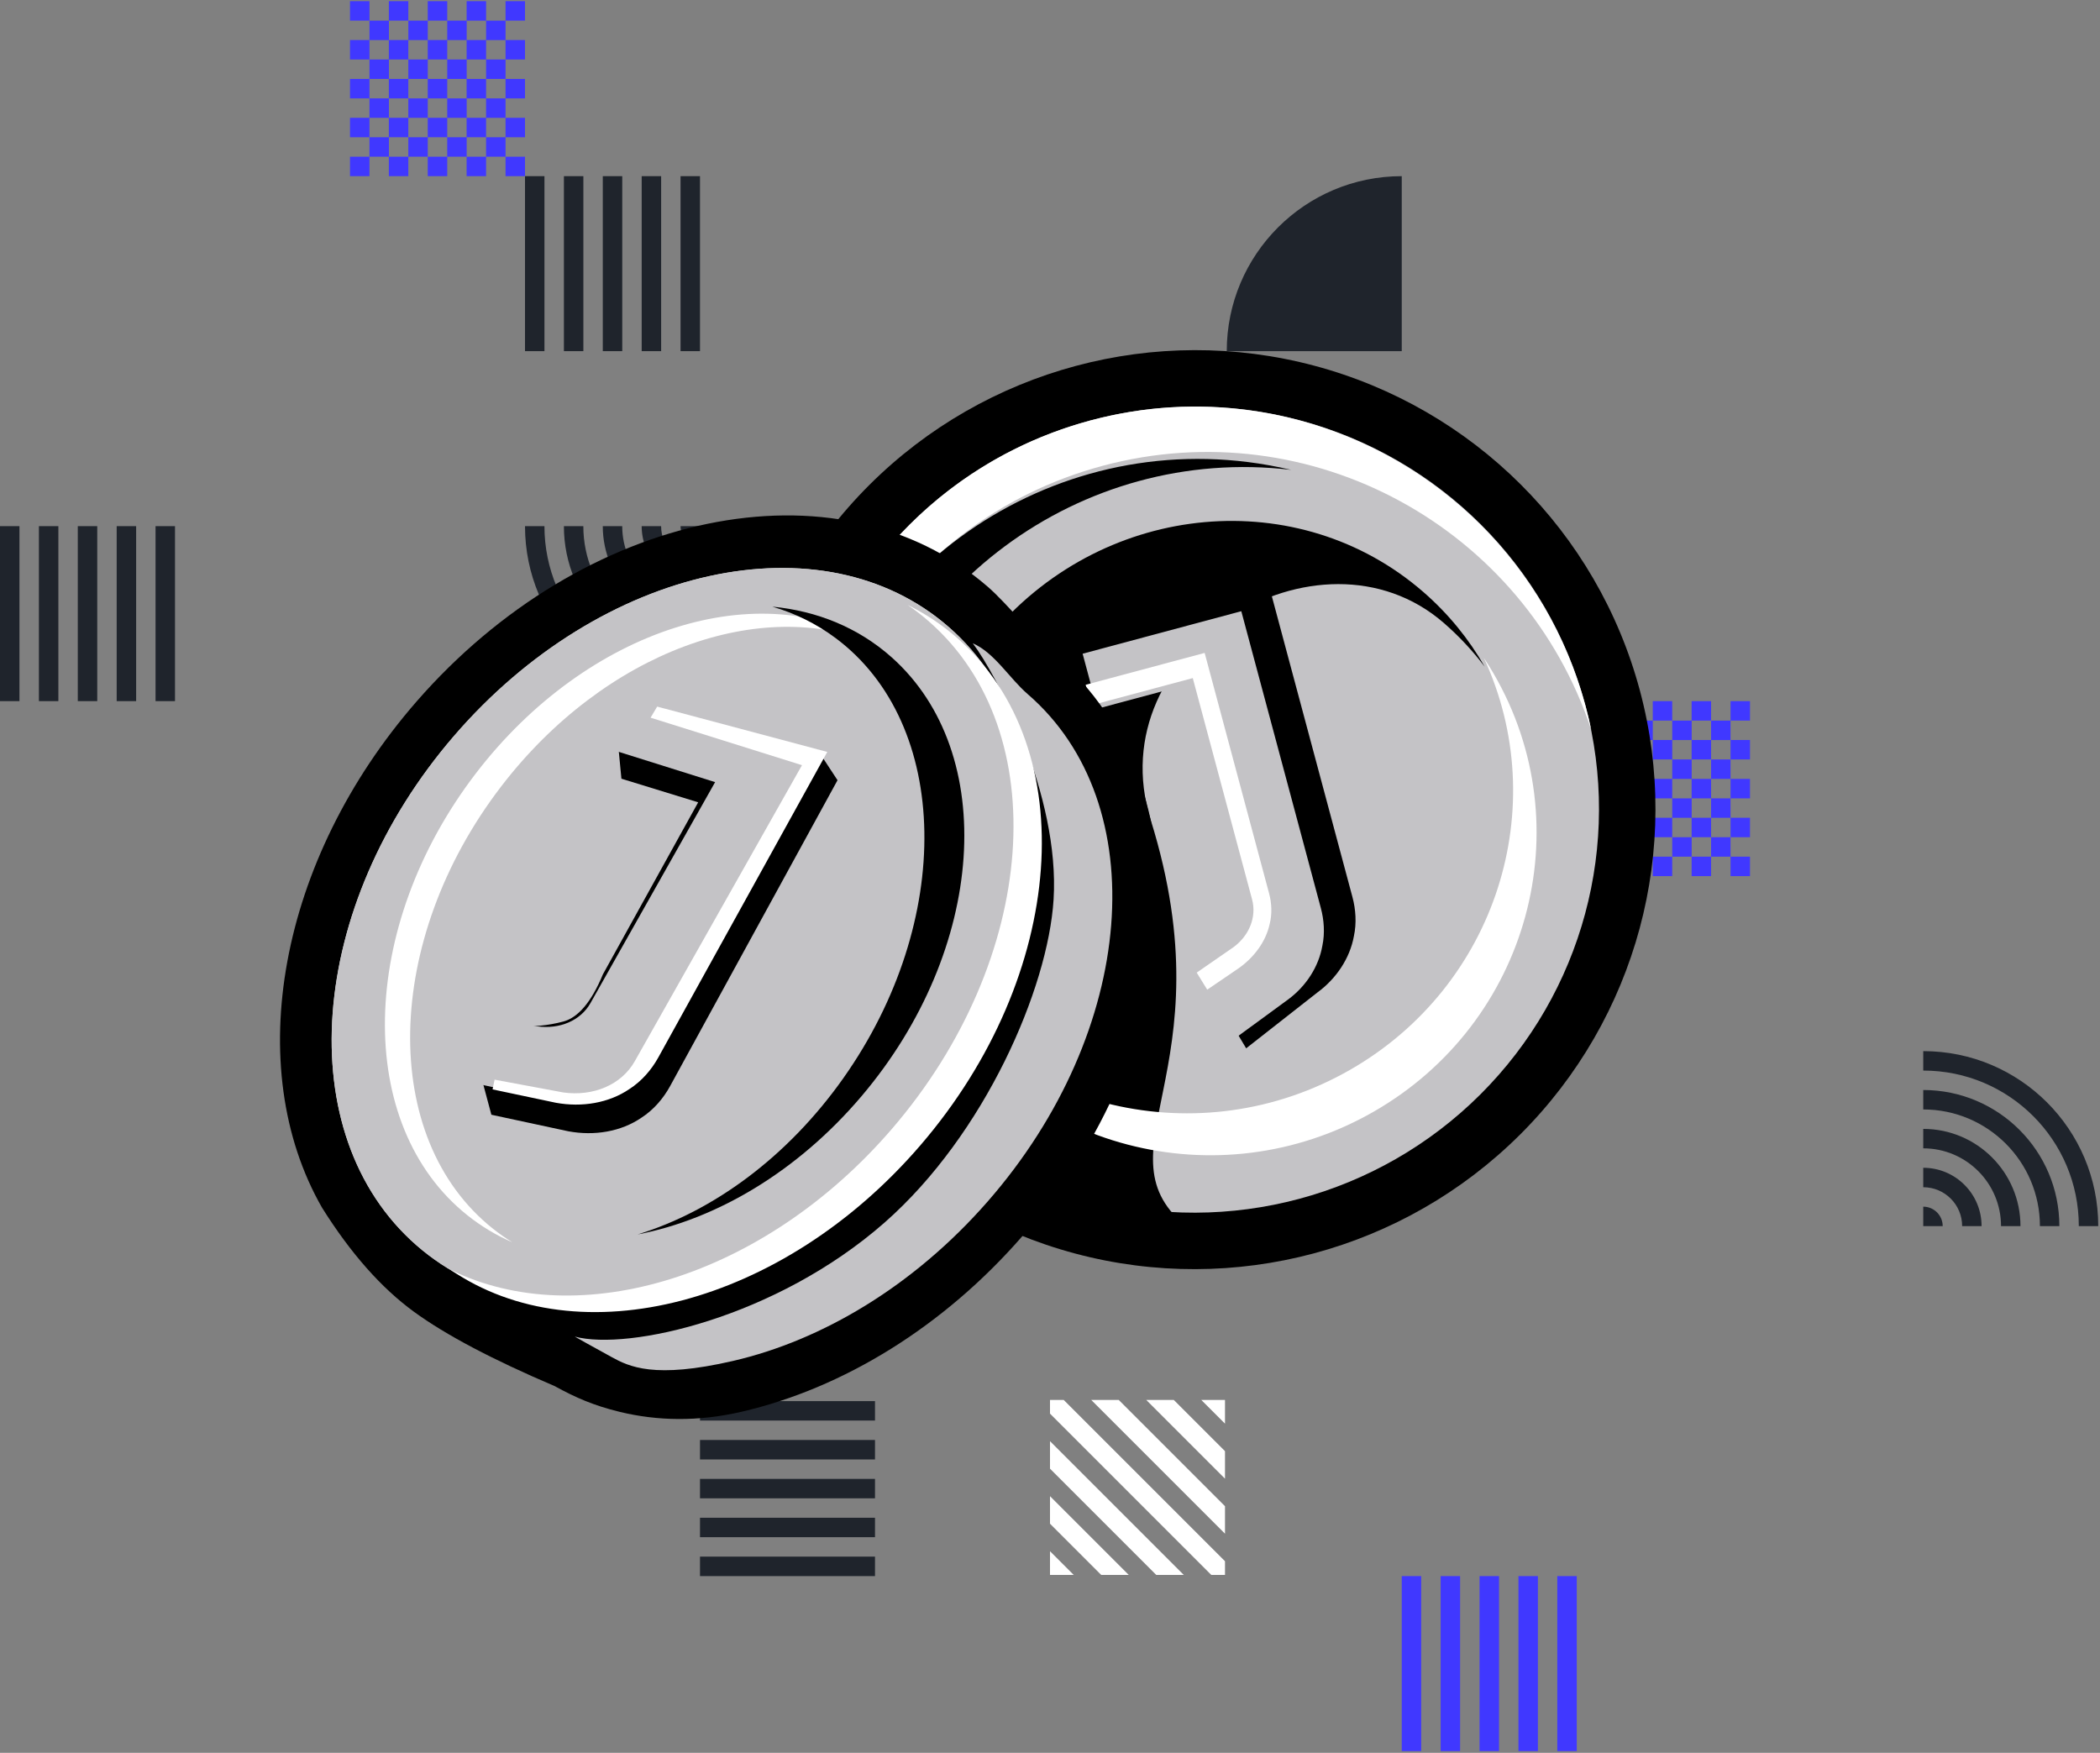 <svg xmlns="http://www.w3.org/2000/svg" width="720" height="601" viewBox="0 0 720 601">
  <rect x="0" y="0" width="720" height="601" fill="#808080" stroke="none"/>
  <g fill="none" fill-rule="evenodd">
    <g transform="matrix(1 0 0 -1 0 601)">
      <path fill="#4038FF" d="M586.66 320.61L580.007 320.61 580.007 327.263 586.66 327.263 586.66 333.933 580.007 333.933 580.007 340.603 586.66 340.603 586.66 347.257 593.33 347.257 593.33 353.926 586.66 353.926 586.66 347.273 580.007 347.273 580.007 353.926 586.66 353.926 586.66 360.6 579.99 360.6 579.99 353.93 573.337 353.93 573.337 347.277 566.667 347.277 566.667 353.93 559.997 353.93 559.997 347.277 553.344 347.277 553.344 353.93 559.997 353.93 559.997 360.6 553.327 360.6 553.327 353.93 546.674 353.93 546.674 360.6 540 360.6 540 353.93 546.67 353.93 546.67 347.277 540 347.277 540 340.606 546.67 340.606 546.67 333.937 540 333.937 540 327.267 546.67 327.267 546.67 320.613 546.67 320.597 553.323 320.597 553.323 313.943 559.993 313.943 559.993 320.597 566.663 320.597 566.663 313.943 573.334 313.943 573.334 320.597 579.987 320.597 579.987 313.943 586.657 313.943 586.657 320.597 593.327 320.597 593.327 327.267 586.657 327.267 586.657 320.61 586.66 320.61zM546.67 320.594L546.67 313.94 540 313.94 540 320.61 546.67 320.61 546.67 320.594zM566.663 353.93L566.663 360.6 573.334 360.6 573.334 353.93 566.663 353.93zM586.66 340.606L586.66 333.937 593.33 333.937 593.33 340.606 586.66 340.606zM553.323 347.26L546.67 347.26 546.67 340.606 553.323 340.606 553.323 347.26zM553.34 313.94L553.34 307.27 559.993 307.27 559.993 313.94 566.663 313.94 566.663 307.27 573.334 307.27 573.334 313.94 580.004 313.94 580.004 307.27 586.657 307.27 586.657 313.94 593.327 313.94 593.327 307.27 586.657 307.27 586.657 300.6 579.987 300.6 579.987 307.27 573.334 307.27 573.334 300.6 566.663 300.6 566.663 307.27 559.993 307.27 559.993 300.6 553.323 300.6 553.323 307.27 546.67 307.27 546.67 300.6 540 300.6 540 307.27 546.67 307.27 546.67 313.94 553.34 313.94zM579.987 327.263L579.987 333.933 573.334 333.933 573.334 327.263 579.987 327.263zM566.663 327.263L566.663 320.61 573.334 320.61 573.334 327.263 566.663 327.263zM559.993 327.263L566.663 327.263 566.663 333.933 559.993 333.933 559.993 327.263zM559.993 327.263L553.34 327.263 553.34 320.61 559.993 320.61 559.993 327.263zM559.993 340.606L553.34 340.606 553.34 333.937 559.993 333.937 559.993 340.606zM566.663 340.606L566.663 347.26 559.993 347.26 559.993 340.606 566.663 340.606zM573.337 340.606L566.667 340.606 566.667 333.937 573.337 333.937 573.337 340.606zM573.337 340.606L579.99 340.606 579.99 347.26 573.337 347.26 573.337 340.606zM553.323 333.937L553.323 327.267 546.67 327.267 546.67 333.937 553.323 333.937zM600 353.93L593.33 353.93 593.33 360.6 600 360.6 600 353.93zM593.33 340.606L600 340.606 600 347.277 593.33 347.277 593.33 340.606zM600 327.263L593.33 327.263 593.33 333.933 600 333.933 600 327.263zM593.33 313.94L600 313.94 600 320.61 593.33 320.61 593.33 313.94zM593.33 300.6L600 300.6 600 307.27 593.33 307.27 593.33 300.6zM166.66 560.61L160.007 560.61 160.007 567.263 166.66 567.263 166.66 573.933 160.007 573.933 160.007 580.603 166.66 580.603 166.66 587.257 173.33 587.257 173.33 593.926 166.66 593.926 166.66 587.273 160.007 587.273 160.007 593.926 166.66 593.926 166.66 600.6 159.99 600.6 159.99 593.93 153.337 593.93 153.337 587.277 146.667 587.277 146.667 593.93 139.997 593.93 139.997 587.277 133.344 587.277 133.344 593.93 139.997 593.93 139.997 600.6 133.327 600.6 133.327 593.93 126.674 593.93 126.674 600.6 120 600.6 120 593.93 126.67 593.93 126.67 587.277 120 587.277 120 580.606 126.67 580.606 126.67 573.937 120 573.937 120 567.267 126.67 567.267 126.67 560.613 126.67 560.597 133.323 560.597 133.323 553.943 139.993 553.943 139.993 560.597 146.663 560.597 146.663 553.943 153.334 553.943 153.334 560.597 159.987 560.597 159.987 553.943 166.657 553.943 166.657 560.597 173.327 560.597 173.327 567.267 166.657 567.267 166.657 560.61 166.66 560.61zM126.67 560.594L126.67 553.94 120 553.94 120 560.61 126.67 560.61 126.67 560.594zM146.663 593.93L146.663 600.6 153.334 600.6 153.334 593.93 146.663 593.93zM166.66 580.606L166.66 573.937 173.33 573.937 173.33 580.606 166.66 580.606zM133.323 587.26L126.67 587.26 126.67 580.606 133.323 580.606 133.323 587.26zM133.34 553.94L133.34 547.27 139.993 547.27 139.993 553.94 146.663 553.94 146.663 547.27 153.334 547.27 153.334 553.94 160.004 553.94 160.004 547.27 166.657 547.27 166.657 553.94 173.327 553.94 173.327 547.27 166.657 547.27 166.657 540.6 159.987 540.6 159.987 547.27 153.334 547.27 153.334 540.6 146.663 540.6 146.663 547.27 139.993 547.27 139.993 540.6 133.323 540.6 133.323 547.27 126.67 547.27 126.67 540.6 120 540.6 120 547.27 126.67 547.27 126.67 553.94 133.34 553.94zM159.987 567.263L159.987 573.933 153.334 573.933 153.334 567.263 159.987 567.263zM146.663 567.263L146.663 560.61 153.334 560.61 153.334 567.263 146.663 567.263zM139.993 567.263L146.663 567.263 146.663 573.933 139.993 573.933 139.993 567.263zM139.993 567.263L133.34 567.263 133.34 560.61 139.993 560.61 139.993 567.263zM139.993 580.606L133.34 580.606 133.34 573.937 139.993 573.937 139.993 580.606zM146.663 580.606L146.663 587.26 139.993 587.26 139.993 580.606 146.663 580.606zM153.337 580.606L146.667 580.606 146.667 573.937 153.337 573.937 153.337 580.606zM153.337 580.606L159.99 580.606 159.99 587.26 153.337 587.26 153.337 580.606zM133.323 573.937L133.323 567.267 126.67 567.267 126.67 573.937 133.323 573.937zM180 593.93L173.33 593.93 173.33 600.6 180 600.6 180 593.93zM173.33 580.606L180 580.606 180 587.277 173.33 587.277 173.33 580.606zM180 567.263L173.33 567.263 173.33 573.933 180 573.933 180 567.263zM173.33 553.94L180 553.94 180 560.61 173.33 560.61 173.33 553.94zM173.33 540.6L180 540.6 180 547.27 173.33 547.27 173.33 540.6zM353.33 300.6L360 300.6 360 240.6 353.33 240.6 353.33 300.6zM346.667 300.6L340 300.6 340 240.6 346.667 240.6 346.667 300.6zM333.334 300.6L326.667 300.6 326.667 240.6 333.334 240.6 333.334 300.6zM313.333 300.6L320 300.6 320 240.6 313.333 240.6 313.333 300.6zM306.667 300.6L300 300.6 300 240.6 306.667 240.6 306.667 300.6z"/>
      <path fill="#FFF" fill-rule="nonzero" d="M364.699,121 L360,121 L360,116.3 L415.299,61 L420,61 L420,65.7 L364.699,121 Z M405.866,61 L396.433,61 L360,97.433 L360,106.867 L405.866,61 Z M387,61 L377.567,61 L360,78.567 L360,88 L387,61 Z M360,61 L360,69.133 L368.133,61 L360,61 Z M420,84.567 L420,75.133 L374.133,121 L383.567,121 L420,84.567 Z M420,103.433 L420,94 L393,121 L402.433,121 L420,103.433 Z M420,112.867 L411.866,121 L420,121 L420,112.867 Z"/>
      <path fill="#1F242C" d="M300 67.27L300 60.6 240 60.6 240 67.27 300 67.27zM300 73.933L300 80.6 240 80.6 240 73.933 300 73.933zM300 87.267L300 93.933 240 93.933 240 87.267 300 87.267zM300 107.267L300 100.6 240 100.6 240 107.267 300 107.267zM300 113.933L300 120.6 240 120.6 240 113.933 300 113.933zM540 247.27L540 240.6 480 240.6 480 247.27 540 247.27zM540 253.933L540 260.6 480 260.6 480 253.933 540 253.933zM540 267.267L540 273.933 480 273.933 480 267.267 540 267.267zM540 287.267L540 280.6 480 280.6 480 287.267 540 287.267zM540 293.933L540 300.6 480 300.6 480 293.933 540 293.933zM300 233.93L300 240.6 240 240.6 240 233.93 300 233.93zM300 213.927L300 207.257 240 207.257 240 213.927 300 213.927zM300 193.923L300 200.593 240 200.593 240 193.923 300 193.923zM300 180.6L300 187.27 240 187.27 240 180.6 300 180.6zM300 227.26L300 220.59 240 220.59 240 227.26 300 227.26zM712.733 180.6L719.4 180.6C719.4 213.737 692.537 240.6 659.4 240.6L659.4 233.933C688.857 233.933 712.733 210.057 712.733 180.6zM699.4 180.6L706.067 180.6C706.067 206.373 685.173 227.267 659.4 227.267L659.4 220.6C681.49 220.6 699.4 202.69 699.4 180.6zM692.734 180.6L686.067 180.6C686.067 195.326 674.127 207.267 659.4 207.267L659.4 213.933C677.81 213.933 692.734 199.01 692.734 180.6zM672.733 180.6L679.4 180.6C679.4 191.646 670.447 200.6 659.4 200.6L659.4 193.933C666.763 193.933 672.733 187.963 672.733 180.6zM659.4 180.6L666.067 180.6C666.067 184.283 663.083 187.267 659.4 187.267L659.4 180.6zM186.667 420.6L180 420.6C180 387.463 206.863 360.6 240 360.6L240 367.267C210.543 367.267 186.667 391.143 186.667 420.6zM200 420.6L193.333 420.6C193.333 394.827 214.227 373.933 240 373.933L240 380.6C217.91 380.6 200 398.51 200 420.6zM206.667 420.6L213.334 420.6C213.334 405.873 225.273 393.933 240 393.933L240 387.267C221.59 387.267 206.667 402.19 206.667 420.6zM226.667 420.6L220 420.6C220 409.553 228.953 400.6 240 400.6L240 407.267C232.637 407.267 226.667 413.237 226.667 420.6zM240 420.6L233.333 420.6C233.333 416.917 236.317 413.933 240 413.933L240 420.6z"/>
      <path fill="#1F242C" fill-rule="nonzero" d="M120,300.6 L120,360.6 L180,360.6 C180,327.463 153.137,300.6 120,300.6 Z" transform="rotate(-180 150 330.6)"/>
      <path fill="#1F242C" fill-rule="nonzero" d="M420.6,540.6 L480.6,540.6 L480.6,480.6 C447.463,480.6 420.6,507.463 420.6,540.6 Z" transform="rotate(-90 450.6 510.6)"/>
      <path fill="#1F242C" d="M186.67 540.6L180 540.6 180 480.6 186.67 480.6 186.67 540.6zM206.673 540.6L213.343 540.6 213.343 480.6 206.673 480.6 206.673 540.6zM226.677 540.6L220.007 540.6 220.007 480.6 226.677 480.6 226.677 540.6zM240 540.6L233.33 540.6 233.33 480.6 240 480.6 240 540.6zM193.34 540.6L200.01 540.6 200.01 480.6 193.34 480.6 193.34 540.6zM6.67 420.6L0 420.6 0 360.6 6.67 360.6 6.67 420.6zM26.673 420.6L33.343 420.6 33.343 360.6 26.673 360.6 26.673 420.6zM46.677 420.6L40.007 420.6 40.007 360.6 46.677 360.6 46.677 420.6zM60 420.6L53.33 420.6 53.33 360.6 60 360.6 60 420.6zM13.34 420.6L20.01 420.6 20.01 360.6 13.34 360.6 13.34 420.6z"/>
      <path fill="#4038FF" d="M487.27,60.6 L480.6,60.6 L480.6,0.6 L487.27,0.6 L487.27,60.6 Z M507.273,60.6 L513.943,60.6 L513.943,0.6 L507.273,0.6 L507.273,60.6 Z M527.277,60.6 L520.607,60.6 L520.607,0.6 L527.277,0.6 L527.277,60.6 Z M540.6,60.6 L533.93,60.6 L533.93,0.6 L540.6,0.6 L540.6,60.6 Z M493.94,60.6 L500.61,60.6 L500.61,0.6 L493.94,0.6 L493.94,60.6 Z"/>
    </g>
    <g transform="rotate(-15 824.799 -93.32)">
      <ellipse cx="327.8" cy="157.52" fill="#000" rx="157.96" ry="157.52"/>
      <ellipse cx="327.8" cy="157.52" fill="#C4C3C6" rx="138.6" ry="138.16"/>
      <path fill="#FFF" d="M189.429,166.32 C189.277,163.655 189.2,160.97 189.2,158.267 C189.2,81.551 251.253,19.36 327.8,19.36 C404.347,19.36 466.4,81.551 466.4,158.267 C466.4,160.97 466.323,163.655 466.171,166.32 C462.009,93.351 401.65,35.465 327.8,35.465 C253.95,35.465 193.591,93.351 189.429,166.32 Z"/>
      <path fill="#000" d="M273.521,303.6 C271.06,302.617 268.613,301.558 266.182,300.421 C197.185,268.168 167.334,185.949 199.508,116.78 C231.682,47.612 313.697,17.686 382.694,49.94 C385.125,51.076 387.507,52.275 389.84,53.533 C322.464,26.615 245.033,56.82 213.993,123.551 C182.952,190.283 209.643,269.161 273.521,303.6 Z"/>
      <path fill="#000" d="M244.475,284.363 C215.711,237.812 230.026,112.457 277.541,80.379 C326.197,47.53 391.242,58.89 422.822,105.753 C429.196,115.211 433.719,125.392 436.48,135.89 C433.945,129.649 430.735,123.586 426.833,117.795 C395.252,70.932 309.799,95.777 312.275,156.979 C315.938,247.508 263.587,262.053 288.606,295.68 L244.475,284.363 Z"/>
      <path fill="#FFF" d="M436.977,132.88 C437.647,134.882 438.263,136.915 438.823,138.977 C454.721,197.542 419.51,257.74 360.177,273.432 C300.844,289.124 239.857,254.369 223.959,195.805 C223.067,192.517 222.335,189.224 221.76,185.934 C240.106,240.786 298.889,272.604 356.133,257.464 C412.135,242.652 446.647,188.193 436.977,132.88 L436.977,132.88 Z"/>
      <path fill="#000" fill-rule="nonzero" d="M372.24,90.64 L312.4,90.64 L312.4,110.977 L348.902,110.977 L348.902,194.65 C348.902,201.332 344.714,207.143 338.43,209.758 L317.337,219.039 L323.62,241.12 L352.194,228.933 C359.674,226.027 365.957,220.507 369.248,213.535 C371.342,209.467 372.24,204.819 372.24,200.46 L372.24,90.64 Z"/>
      <path fill="#C4C3C6" fill-rule="nonzero" d="M360.8,95.92 L304.48,95.92 L304.48,115.437 L338.835,115.437 L338.835,195.734 C338.835,202.148 334.893,207.724 328.979,210.233 L315.181,215.53 L321.094,236.72 L341.933,228.634 C348.973,225.846 354.886,220.549 357.984,213.858 C359.955,209.954 360.8,205.493 360.8,201.311 L360.8,95.92 Z"/>
      <path fill="#FFF" fill-rule="nonzero" d="M315.927,218.24 L313.956,211.66 L328.444,206.48 C334.653,204.026 338.793,198.572 338.793,192.299 L338.793,113.765 L302.72,113.765 L302.72,106.48 L344.96,106.48 L344.96,191.887 C344.96,195.276 344.2,198.891 342.426,202.054 C339.638,207.477 334.316,211.77 327.98,214.029 L315.927,218.24 Z"/>
      <path fill="#000" fill-rule="nonzero" d="M295.477,94.563 C333.932,151.4 304.259,235.436 232.681,283.568 C198.834,306.328 160.222,317.963 124.207,316.708 C108.967,316.177 95.526,312.296 83.845,305.906 C75.883,301.55 70.477,297.247 64.637,291.624 C46.405,277.344 33.077,264.984 24.652,254.545 C15.92,243.726 8.849,229.519 3.438,211.924 C-10.749,158.332 19.805,92.886 79.719,52.597 C151.298,4.465 240.57,8.518 279.025,65.354 C283.888,72.541 289.918,86.346 295.477,94.563 Z"/>
      <path fill="#C4C3C6" d="M75.68,277.013 C92.178,286.521 144.044,288.639 188.341,266.775 C229.439,246.489 263.354,203.632 273.047,174.747 C284.458,140.743 274.072,95.054 269.019,82.72 C275.333,87.71 278.07,97.606 282.681,104.395 C315.023,152.027 288.916,225.701 224.368,268.951 C192.562,290.262 157.359,300.209 125.958,299.119 C98.204,298.156 91.002,291.791 86.016,287.008 C80.139,281.37 76.693,278.038 75.68,277.013 Z"/>
      <path fill="#D8D8D8" d="M204.897,240.649 C268.757,197.197 294.586,123.178 262.589,75.323 C230.591,27.468 152.883,23.899 89.023,67.351 C25.163,110.803 -0.666,184.822 31.331,232.677 C63.329,280.532 141.037,284.101 204.897,240.649 Z"/>
      <path fill="#C4C3C6" d="M204.897,240.649 C268.757,197.197 294.586,123.178 262.589,75.323 C230.591,27.468 152.883,23.899 89.023,67.351 C25.163,110.803 -0.666,184.822 31.331,232.677 C63.329,280.532 141.037,284.101 204.897,240.649 Z"/>
      <path fill="#FFF" d="M40.48,243.863 C77.336,276.175 143.586,274.269 199.244,236.305 C262.656,193.05 288.304,119.369 256.531,71.732 C254.775,69.1 252.881,66.602 250.859,64.24 C255.994,68.742 260.559,73.909 264.445,79.735 C296.218,127.372 270.57,201.054 207.158,244.308 C147.249,285.172 75.066,284.259 40.48,243.863 L40.48,243.863 Z"/>
      <path fill="#FFF" d="M236.72,74.482 C203.47,48.071 146.412,52.749 100.12,88.293 C47.378,128.789 28.584,194.018 58.142,233.985 C59.775,236.194 61.522,238.278 63.373,240.24 C58.74,236.56 54.569,232.276 50.954,227.388 C21.396,187.421 40.19,122.192 92.932,81.695 C142.761,43.436 205.063,40.939 236.72,74.482 L236.72,74.482 Z"/>
      <path fill="#000" d="M105.6,248.759 C132.444,247.819 161.92,236.571 187.531,215.288 C238.268,173.126 254.622,107.55 224.06,68.82 C218.923,62.311 212.788,56.974 205.895,52.8 C220.297,58.18 232.473,67.321 240.907,80.153 C268.047,121.445 246.166,185.316 192.035,222.812 C164.038,242.206 132.898,250.746 105.6,248.759 L105.6,248.759 Z"/>
      <path fill="#000" fill-rule="nonzero" d="M212.08,116.063 L208.071,103.936 L154.662,82.72 L142.257,86.763 L140.646,96.386 L163.973,111.017 C143.094,132.654 127.489,148.824 117.16,159.528 C106.831,170.231 106.831,170.231 117.16,159.528 C110.953,167.613 105.176,171.655 99.831,171.655 C94.486,171.655 89.141,170.749 83.796,168.937 C78.933,173.898 101.415,186.27 94.282,183.246 L78.183,175.541 L67.76,183.782 L67.76,196.141 L91.745,208.432 C99.981,212.377 109.23,213.238 117.16,210.447 C121.955,208.914 126.2,205.96 129.478,202.529 L212.08,116.063 Z"/>
      <path fill="#C4C3C6" fill-rule="nonzero" d="M208.56,103.743 L151.142,70.4 L137.126,84.066 L171.37,105.836 L110.49,167.951 C105.628,172.912 97.895,173.95 90.762,170.926 L74.663,163.221 L64.24,183.821 L88.225,196.112 C96.461,200.057 105.71,200.918 113.64,198.127 C118.435,196.594 122.68,193.64 125.958,190.209 L208.56,103.743 Z"/>
      <path fill="#FFF" fill-rule="nonzero" d="M70.4,187.85 L71.94,184.81 L93.533,195.134 C103.099,199.185 113.471,197.794 119.992,191.147 L201.646,107.931 L155.717,78.765 L158.884,75.68 L211.2,105.791 L128.109,191.998 C124.811,195.419 120.541,198.364 115.718,199.892 C107.741,202.675 98.437,201.816 90.153,197.883 L70.4,187.85 Z"/>
    </g>
  </g>
</svg>

